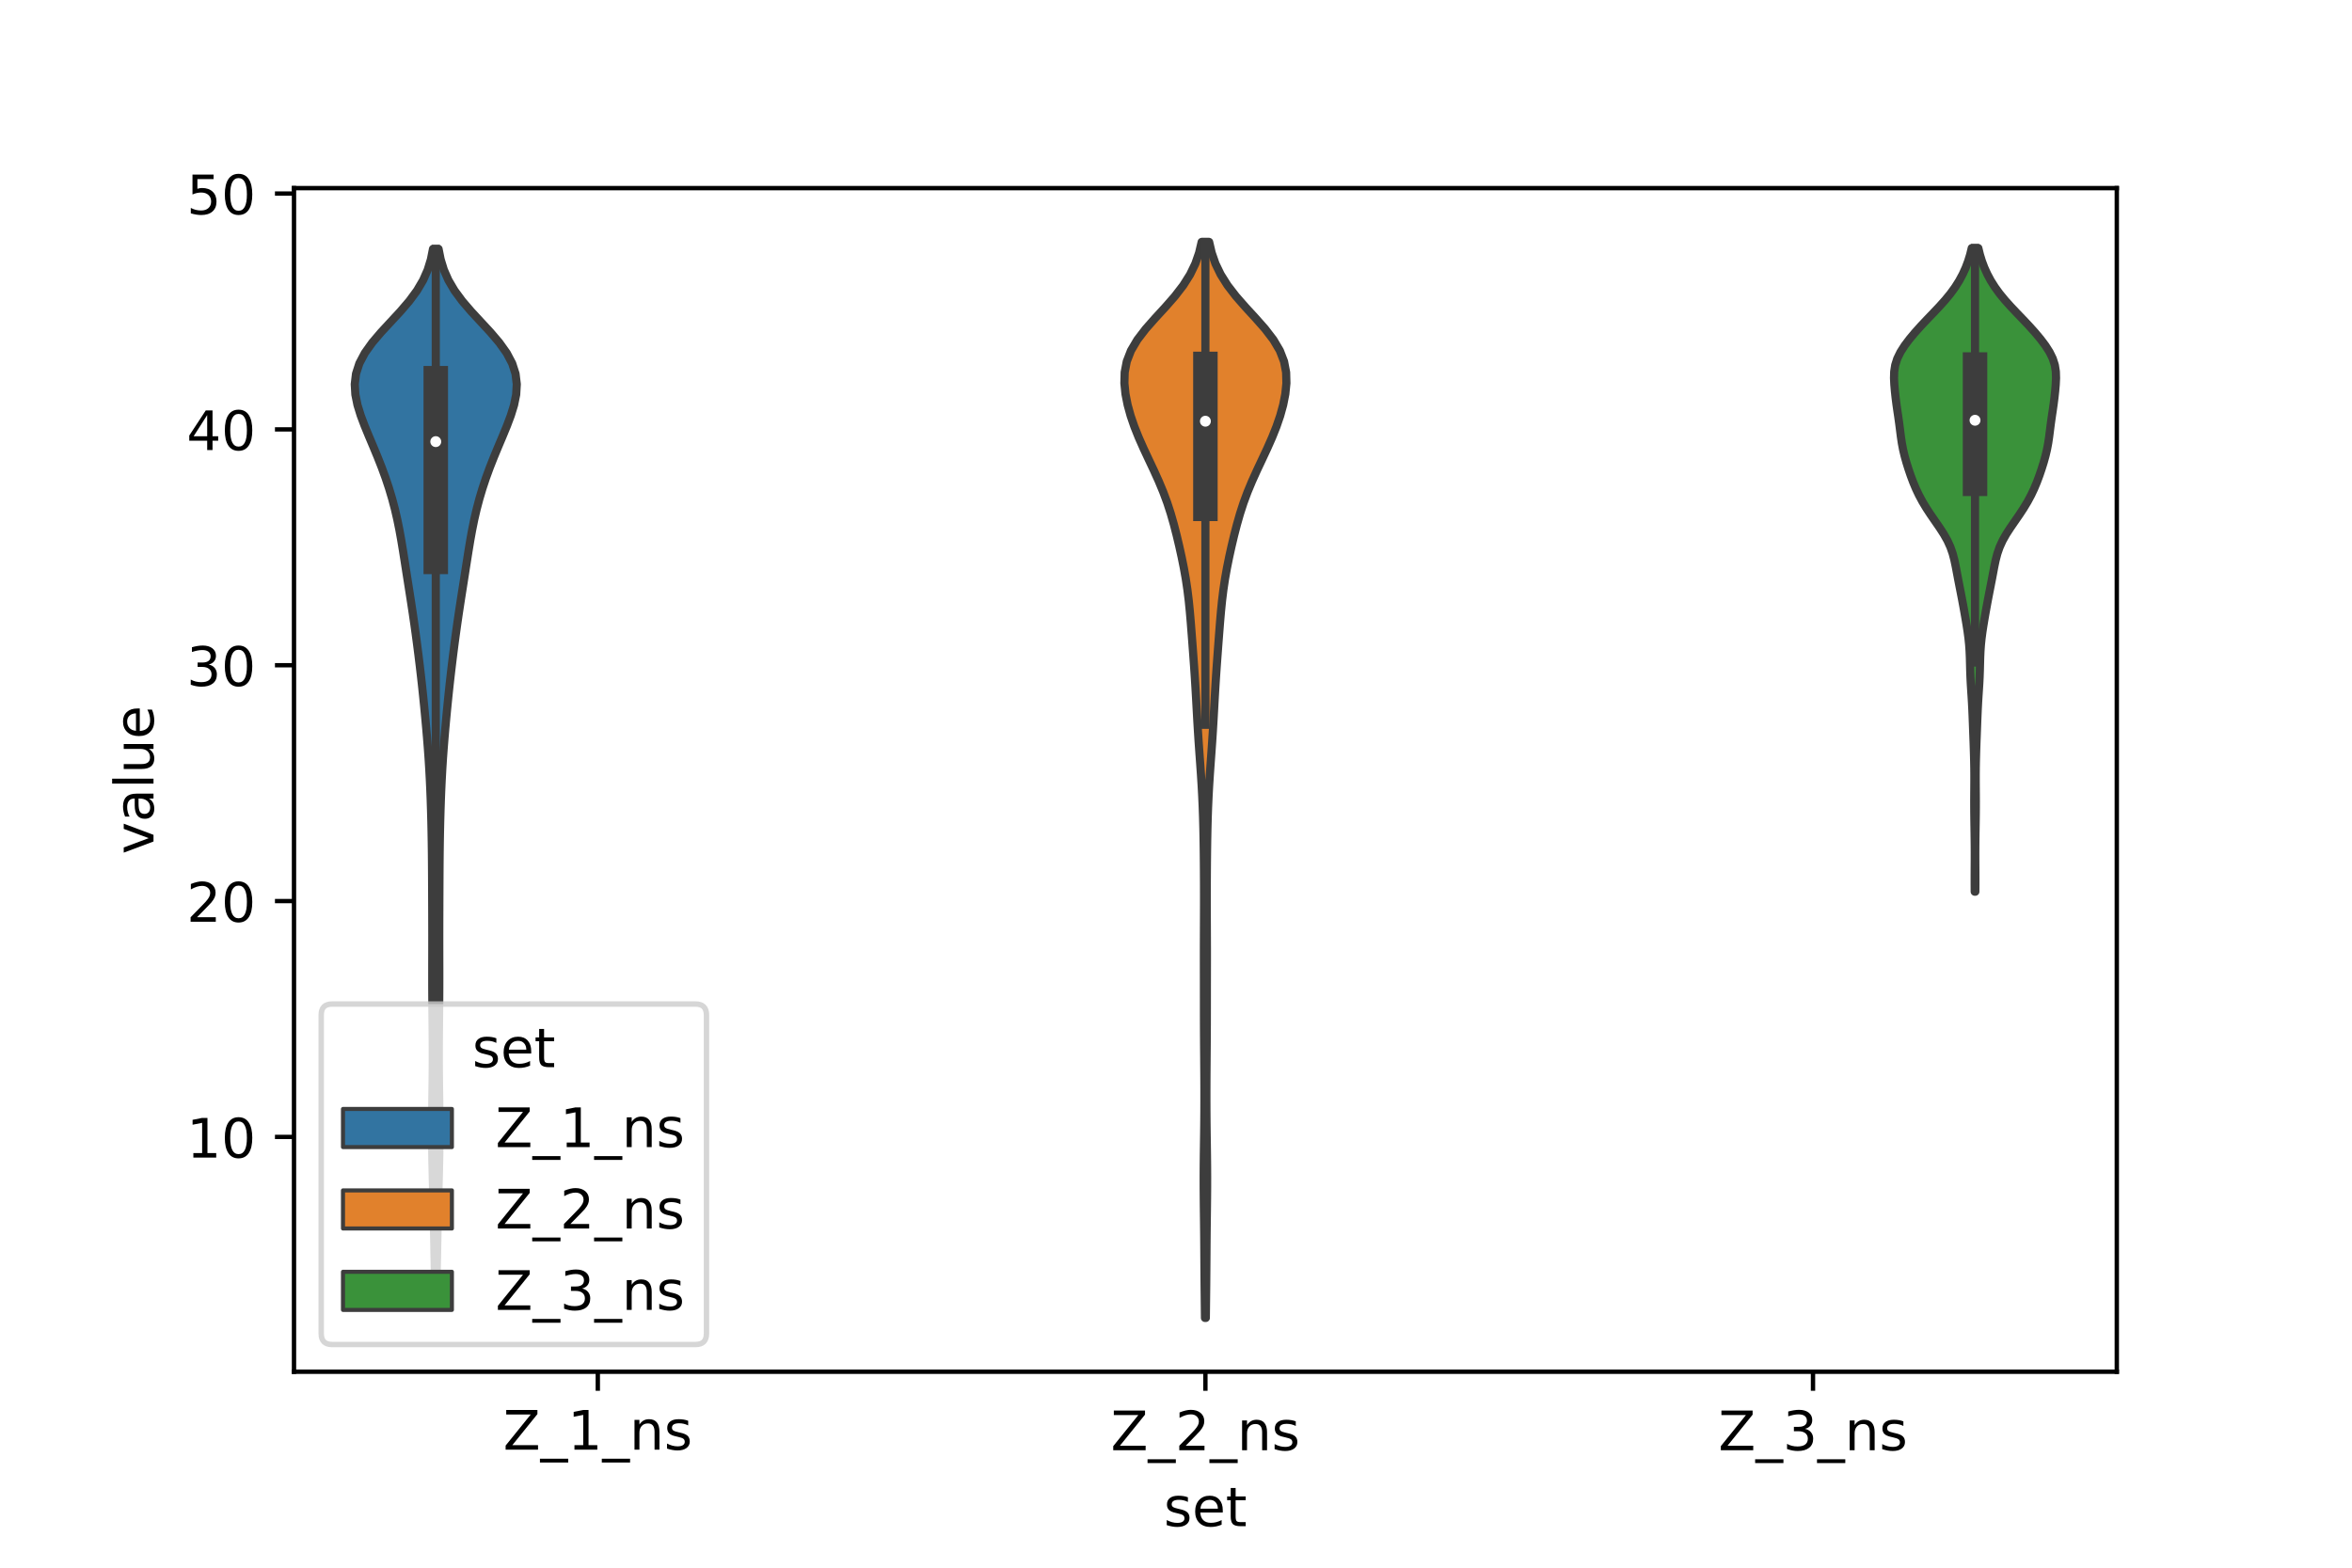 <?xml version="1.0" encoding="utf-8" standalone="no"?>
<!DOCTYPE svg PUBLIC "-//W3C//DTD SVG 1.1//EN"
  "http://www.w3.org/Graphics/SVG/1.1/DTD/svg11.dtd">
<!-- Created with matplotlib (https://matplotlib.org/) -->
<svg height="288pt" version="1.1" viewBox="0 0 432 288" width="432pt" xmlns="http://www.w3.org/2000/svg" xmlns:xlink="http://www.w3.org/1999/xlink">
 <defs>
  <style type="text/css">*{stroke-linecap:butt;stroke-linejoin:round;}</style>
 </defs>
 <g id="figure_1">
  <g id="patch_1">
   <path d="M 0 288 
L 432 288 
L 432 0 
L 0 0 
z
" style="fill:#ffffff;"/>
  </g>
  <g id="axes_1">
   <g id="patch_2">
    <path d="M 54 252 
L 388.8 252 
L 388.8 34.56 
L 54 34.56 
z
" style="fill:#ffffff;"/>
   </g>
   <g id="PolyCollection_1">
    <defs>
     <path d="M 80.184 -53.006 
L 79.896 -53.006 
L 79.857 -54.917 
L 79.818 -56.829 
L 79.78 -58.741 
L 79.743 -60.653 
L 79.706 -62.564 
L 79.667 -64.476 
L 79.623 -66.388 
L 79.576 -68.3 
L 79.525 -70.211 
L 79.475 -72.123 
L 79.43 -74.035 
L 79.394 -75.947 
L 79.369 -77.858 
L 79.358 -79.77 
L 79.361 -81.682 
L 79.376 -83.594 
L 79.4 -85.505 
L 79.427 -87.417 
L 79.452 -89.329 
L 79.472 -91.241 
L 79.482 -93.152 
L 79.482 -95.064 
L 79.473 -96.976 
L 79.457 -98.888 
L 79.438 -100.8 
L 79.419 -102.711 
L 79.404 -104.623 
L 79.394 -106.535 
L 79.391 -108.447 
L 79.392 -110.358 
L 79.396 -112.27 
L 79.399 -114.182 
L 79.4 -116.094 
L 79.397 -118.005 
L 79.392 -119.917 
L 79.385 -121.829 
L 79.377 -123.741 
L 79.369 -125.652 
L 79.359 -127.564 
L 79.346 -129.476 
L 79.328 -131.388 
L 79.302 -133.299 
L 79.268 -135.211 
L 79.226 -137.123 
L 79.174 -139.035 
L 79.112 -140.946 
L 79.038 -142.858 
L 78.95 -144.77 
L 78.847 -146.682 
L 78.727 -148.593 
L 78.59 -150.505 
L 78.439 -152.417 
L 78.275 -154.329 
L 78.101 -156.24 
L 77.918 -158.152 
L 77.726 -160.064 
L 77.524 -161.976 
L 77.311 -163.887 
L 77.087 -165.799 
L 76.853 -167.711 
L 76.608 -169.623 
L 76.353 -171.534 
L 76.087 -173.446 
L 75.809 -175.358 
L 75.519 -177.27 
L 75.221 -179.182 
L 74.92 -181.093 
L 74.62 -183.005 
L 74.322 -184.917 
L 74.02 -186.829 
L 73.704 -188.74 
L 73.359 -190.652 
L 72.971 -192.564 
L 72.528 -194.476 
L 72.023 -196.387 
L 71.452 -198.299 
L 70.815 -200.211 
L 70.115 -202.123 
L 69.361 -204.034 
L 68.568 -205.946 
L 67.759 -207.858 
L 66.971 -209.77 
L 66.252 -211.681 
L 65.662 -213.593 
L 65.273 -215.505 
L 65.16 -217.417 
L 65.389 -219.328 
L 66.005 -221.24 
L 67.015 -223.152 
L 68.379 -225.064 
L 70.009 -226.975 
L 71.78 -228.887 
L 73.55 -230.799 
L 75.188 -232.711 
L 76.596 -234.622 
L 77.722 -236.534 
L 78.563 -238.446 
L 79.149 -240.358 
L 79.53 -242.269 
L 80.55 -242.269 
L 80.55 -242.269 
L 80.931 -240.358 
L 81.517 -238.446 
L 82.358 -236.534 
L 83.484 -234.622 
L 84.892 -232.711 
L 86.53 -230.799 
L 88.3 -228.887 
L 90.071 -226.975 
L 91.701 -225.064 
L 93.065 -223.152 
L 94.075 -221.24 
L 94.691 -219.328 
L 94.92 -217.417 
L 94.807 -215.505 
L 94.418 -213.593 
L 93.828 -211.681 
L 93.109 -209.77 
L 92.321 -207.858 
L 91.512 -205.946 
L 90.719 -204.034 
L 89.965 -202.123 
L 89.265 -200.211 
L 88.628 -198.299 
L 88.057 -196.387 
L 87.552 -194.476 
L 87.109 -192.564 
L 86.721 -190.652 
L 86.376 -188.74 
L 86.06 -186.829 
L 85.758 -184.917 
L 85.46 -183.005 
L 85.16 -181.093 
L 84.859 -179.182 
L 84.561 -177.27 
L 84.271 -175.358 
L 83.993 -173.446 
L 83.727 -171.534 
L 83.472 -169.623 
L 83.227 -167.711 
L 82.993 -165.799 
L 82.769 -163.887 
L 82.556 -161.976 
L 82.354 -160.064 
L 82.162 -158.152 
L 81.979 -156.24 
L 81.805 -154.329 
L 81.641 -152.417 
L 81.49 -150.505 
L 81.353 -148.593 
L 81.233 -146.682 
L 81.13 -144.77 
L 81.042 -142.858 
L 80.968 -140.946 
L 80.906 -139.035 
L 80.854 -137.123 
L 80.812 -135.211 
L 80.778 -133.299 
L 80.752 -131.388 
L 80.734 -129.476 
L 80.721 -127.564 
L 80.711 -125.652 
L 80.703 -123.741 
L 80.695 -121.829 
L 80.688 -119.917 
L 80.683 -118.005 
L 80.68 -116.094 
L 80.681 -114.182 
L 80.684 -112.27 
L 80.688 -110.358 
L 80.689 -108.447 
L 80.686 -106.535 
L 80.676 -104.623 
L 80.661 -102.711 
L 80.642 -100.8 
L 80.623 -98.888 
L 80.607 -96.976 
L 80.598 -95.064 
L 80.598 -93.152 
L 80.608 -91.241 
L 80.628 -89.329 
L 80.653 -87.417 
L 80.68 -85.505 
L 80.704 -83.594 
L 80.719 -81.682 
L 80.722 -79.77 
L 80.711 -77.858 
L 80.686 -75.947 
L 80.65 -74.035 
L 80.605 -72.123 
L 80.555 -70.211 
L 80.504 -68.3 
L 80.457 -66.388 
L 80.413 -64.476 
L 80.374 -62.564 
L 80.337 -60.653 
L 80.3 -58.741 
L 80.262 -56.829 
L 80.223 -54.917 
L 80.184 -53.006 
z
" id="mf566548e47" style="stroke:#3d3d3d;stroke-width:1.5;"/>
    </defs>
    <g clip-path="url(#p37697f53d1)">
     <use style="fill:#3274a1;stroke:#3d3d3d;stroke-width:1.5;" x="0" xlink:href="#mf566548e47" y="288"/>
    </g>
   </g>
   <g id="PolyCollection_2">
    <defs>
     <path d="M 221.478 -45.884 
L 221.322 -45.884 
L 221.298 -47.88 
L 221.275 -49.877 
L 221.253 -51.874 
L 221.235 -53.87 
L 221.219 -55.867 
L 221.205 -57.864 
L 221.19 -59.86 
L 221.171 -61.857 
L 221.148 -63.854 
L 221.122 -65.851 
L 221.1 -67.847 
L 221.085 -69.844 
L 221.082 -71.841 
L 221.092 -73.837 
L 221.114 -75.834 
L 221.142 -77.831 
L 221.171 -79.827 
L 221.194 -81.824 
L 221.21 -83.821 
L 221.217 -85.818 
L 221.216 -87.814 
L 221.208 -89.811 
L 221.195 -91.808 
L 221.18 -93.804 
L 221.163 -95.801 
L 221.15 -97.798 
L 221.141 -99.794 
L 221.136 -101.791 
L 221.134 -103.788 
L 221.133 -105.784 
L 221.13 -107.781 
L 221.126 -109.778 
L 221.123 -111.775 
L 221.124 -113.771 
L 221.13 -115.768 
L 221.138 -117.765 
L 221.146 -119.761 
L 221.151 -121.758 
L 221.151 -123.755 
L 221.146 -125.751 
L 221.135 -127.748 
L 221.119 -129.745 
L 221.097 -131.741 
L 221.068 -133.738 
L 221.029 -135.735 
L 220.977 -137.732 
L 220.908 -139.728 
L 220.819 -141.725 
L 220.71 -143.722 
L 220.583 -145.718 
L 220.443 -147.715 
L 220.298 -149.712 
L 220.158 -151.708 
L 220.029 -153.705 
L 219.91 -155.702 
L 219.799 -157.699 
L 219.69 -159.695 
L 219.575 -161.692 
L 219.45 -163.689 
L 219.315 -165.685 
L 219.17 -167.682 
L 219.021 -169.679 
L 218.869 -171.675 
L 218.712 -173.672 
L 218.541 -175.669 
L 218.341 -177.665 
L 218.096 -179.662 
L 217.796 -181.659 
L 217.441 -183.656 
L 217.039 -185.652 
L 216.598 -187.649 
L 216.124 -189.646 
L 215.61 -191.642 
L 215.04 -193.639 
L 214.392 -195.636 
L 213.651 -197.632 
L 212.818 -199.629 
L 211.914 -201.626 
L 210.973 -203.622 
L 210.039 -205.619 
L 209.154 -207.616 
L 208.355 -209.613 
L 207.669 -211.609 
L 207.118 -213.606 
L 206.722 -215.603 
L 206.52 -217.599 
L 206.573 -219.596 
L 206.954 -221.593 
L 207.728 -223.589 
L 208.908 -225.586 
L 210.44 -227.583 
L 212.203 -229.58 
L 214.039 -231.576 
L 215.788 -233.573 
L 217.328 -235.57 
L 218.588 -237.566 
L 219.553 -239.563 
L 220.246 -241.56 
L 220.714 -243.556 
L 222.086 -243.556 
L 222.086 -243.556 
L 222.554 -241.56 
L 223.247 -239.563 
L 224.212 -237.566 
L 225.472 -235.57 
L 227.012 -233.573 
L 228.761 -231.576 
L 230.597 -229.58 
L 232.36 -227.583 
L 233.892 -225.586 
L 235.072 -223.589 
L 235.846 -221.593 
L 236.227 -219.596 
L 236.28 -217.599 
L 236.078 -215.603 
L 235.682 -213.606 
L 235.131 -211.609 
L 234.445 -209.613 
L 233.646 -207.616 
L 232.761 -205.619 
L 231.827 -203.622 
L 230.886 -201.626 
L 229.982 -199.629 
L 229.149 -197.632 
L 228.408 -195.636 
L 227.76 -193.639 
L 227.19 -191.642 
L 226.676 -189.646 
L 226.202 -187.649 
L 225.761 -185.652 
L 225.359 -183.656 
L 225.004 -181.659 
L 224.704 -179.662 
L 224.459 -177.665 
L 224.259 -175.669 
L 224.088 -173.672 
L 223.931 -171.675 
L 223.779 -169.679 
L 223.63 -167.682 
L 223.485 -165.685 
L 223.35 -163.689 
L 223.225 -161.692 
L 223.11 -159.695 
L 223.001 -157.699 
L 222.89 -155.702 
L 222.771 -153.705 
L 222.642 -151.708 
L 222.502 -149.712 
L 222.357 -147.715 
L 222.217 -145.718 
L 222.09 -143.722 
L 221.981 -141.725 
L 221.892 -139.728 
L 221.823 -137.732 
L 221.771 -135.735 
L 221.732 -133.738 
L 221.703 -131.741 
L 221.681 -129.745 
L 221.665 -127.748 
L 221.654 -125.751 
L 221.649 -123.755 
L 221.649 -121.758 
L 221.654 -119.761 
L 221.662 -117.765 
L 221.67 -115.768 
L 221.676 -113.771 
L 221.677 -111.775 
L 221.674 -109.778 
L 221.67 -107.781 
L 221.667 -105.784 
L 221.666 -103.788 
L 221.664 -101.791 
L 221.659 -99.794 
L 221.65 -97.798 
L 221.637 -95.801 
L 221.62 -93.804 
L 221.605 -91.808 
L 221.592 -89.811 
L 221.584 -87.814 
L 221.583 -85.818 
L 221.59 -83.821 
L 221.606 -81.824 
L 221.629 -79.827 
L 221.658 -77.831 
L 221.686 -75.834 
L 221.708 -73.837 
L 221.718 -71.841 
L 221.715 -69.844 
L 221.7 -67.847 
L 221.678 -65.851 
L 221.652 -63.854 
L 221.629 -61.857 
L 221.61 -59.86 
L 221.595 -57.864 
L 221.581 -55.867 
L 221.565 -53.87 
L 221.547 -51.874 
L 221.525 -49.877 
L 221.502 -47.88 
L 221.478 -45.884 
z
" id="me1f7bffe23" style="stroke:#3d3d3d;stroke-width:1.5;"/>
    </defs>
    <g clip-path="url(#p37697f53d1)">
     <use style="fill:#e1812c;stroke:#3d3d3d;stroke-width:1.5;" x="0" xlink:href="#me1f7bffe23" y="288"/>
    </g>
   </g>
   <g id="PolyCollection_3">
    <defs>
     <path d="M 362.817 -124.188 
L 362.703 -124.188 
L 362.695 -125.382 
L 362.693 -126.576 
L 362.696 -127.771 
L 362.703 -128.965 
L 362.709 -130.159 
L 362.71 -131.353 
L 362.705 -132.548 
L 362.693 -133.742 
L 362.677 -134.936 
L 362.658 -136.131 
L 362.64 -137.325 
L 362.624 -138.519 
L 362.615 -139.713 
L 362.613 -140.908 
L 362.619 -142.102 
L 362.629 -143.296 
L 362.636 -144.49 
L 362.636 -145.685 
L 362.626 -146.879 
L 362.604 -148.073 
L 362.573 -149.268 
L 362.536 -150.462 
L 362.495 -151.656 
L 362.451 -152.85 
L 362.406 -154.045 
L 362.362 -155.239 
L 362.316 -156.433 
L 362.265 -157.628 
L 362.204 -158.822 
L 362.133 -160.016 
L 362.054 -161.21 
L 361.979 -162.405 
L 361.919 -163.599 
L 361.876 -164.793 
L 361.846 -165.987 
L 361.814 -167.182 
L 361.763 -168.376 
L 361.679 -169.57 
L 361.556 -170.765 
L 361.398 -171.959 
L 361.214 -173.153 
L 361.015 -174.347 
L 360.807 -175.542 
L 360.593 -176.736 
L 360.37 -177.93 
L 360.139 -179.125 
L 359.904 -180.319 
L 359.672 -181.513 
L 359.446 -182.707 
L 359.221 -183.902 
L 358.971 -185.096 
L 358.66 -186.29 
L 358.245 -187.484 
L 357.702 -188.679 
L 357.028 -189.873 
L 356.255 -191.067 
L 355.43 -192.262 
L 354.606 -193.456 
L 353.822 -194.65 
L 353.103 -195.844 
L 352.462 -197.039 
L 351.896 -198.233 
L 351.396 -199.427 
L 350.949 -200.622 
L 350.541 -201.816 
L 350.166 -203.01 
L 349.831 -204.204 
L 349.547 -205.399 
L 349.32 -206.593 
L 349.142 -207.787 
L 348.99 -208.981 
L 348.838 -210.176 
L 348.67 -211.37 
L 348.493 -212.564 
L 348.322 -213.759 
L 348.171 -214.953 
L 348.042 -216.147 
L 347.938 -217.341 
L 347.88 -218.536 
L 347.915 -219.73 
L 348.101 -220.924 
L 348.481 -222.119 
L 349.064 -223.313 
L 349.825 -224.507 
L 350.723 -225.701 
L 351.721 -226.896 
L 352.792 -228.09 
L 353.916 -229.284 
L 355.063 -230.478 
L 356.194 -231.673 
L 357.267 -232.867 
L 358.247 -234.061 
L 359.116 -235.256 
L 359.868 -236.45 
L 360.509 -237.644 
L 361.05 -238.838 
L 361.499 -240.033 
L 361.865 -241.227 
L 362.155 -242.421 
L 363.365 -242.421 
L 363.365 -242.421 
L 363.655 -241.227 
L 364.021 -240.033 
L 364.47 -238.838 
L 365.011 -237.644 
L 365.652 -236.45 
L 366.404 -235.256 
L 367.273 -234.061 
L 368.253 -232.867 
L 369.326 -231.673 
L 370.457 -230.478 
L 371.604 -229.284 
L 372.728 -228.09 
L 373.799 -226.896 
L 374.797 -225.701 
L 375.695 -224.507 
L 376.456 -223.313 
L 377.039 -222.119 
L 377.419 -220.924 
L 377.605 -219.73 
L 377.64 -218.536 
L 377.582 -217.341 
L 377.478 -216.147 
L 377.349 -214.953 
L 377.198 -213.759 
L 377.027 -212.564 
L 376.85 -211.37 
L 376.682 -210.176 
L 376.53 -208.981 
L 376.378 -207.787 
L 376.2 -206.593 
L 375.973 -205.399 
L 375.689 -204.204 
L 375.354 -203.01 
L 374.979 -201.816 
L 374.571 -200.622 
L 374.124 -199.427 
L 373.624 -198.233 
L 373.058 -197.039 
L 372.417 -195.844 
L 371.698 -194.65 
L 370.914 -193.456 
L 370.09 -192.262 
L 369.265 -191.067 
L 368.492 -189.873 
L 367.818 -188.679 
L 367.275 -187.484 
L 366.86 -186.29 
L 366.549 -185.096 
L 366.299 -183.902 
L 366.074 -182.707 
L 365.848 -181.513 
L 365.616 -180.319 
L 365.381 -179.125 
L 365.15 -177.93 
L 364.927 -176.736 
L 364.713 -175.542 
L 364.505 -174.347 
L 364.306 -173.153 
L 364.122 -171.959 
L 363.964 -170.765 
L 363.841 -169.57 
L 363.757 -168.376 
L 363.706 -167.182 
L 363.674 -165.987 
L 363.644 -164.793 
L 363.601 -163.599 
L 363.541 -162.405 
L 363.466 -161.21 
L 363.387 -160.016 
L 363.316 -158.822 
L 363.255 -157.628 
L 363.204 -156.433 
L 363.158 -155.239 
L 363.114 -154.045 
L 363.069 -152.85 
L 363.025 -151.656 
L 362.984 -150.462 
L 362.947 -149.268 
L 362.916 -148.073 
L 362.894 -146.879 
L 362.884 -145.685 
L 362.884 -144.49 
L 362.891 -143.296 
L 362.901 -142.102 
L 362.907 -140.908 
L 362.905 -139.713 
L 362.896 -138.519 
L 362.88 -137.325 
L 362.862 -136.131 
L 362.843 -134.936 
L 362.827 -133.742 
L 362.815 -132.548 
L 362.81 -131.353 
L 362.811 -130.159 
L 362.817 -128.965 
L 362.824 -127.771 
L 362.827 -126.576 
L 362.825 -125.382 
L 362.817 -124.188 
z
" id="mefbadcece2" style="stroke:#3d3d3d;stroke-width:1.5;"/>
    </defs>
    <g clip-path="url(#p37697f53d1)">
     <use style="fill:#3a923a;stroke:#3d3d3d;stroke-width:1.5;" x="0" xlink:href="#mefbadcece2" y="288"/>
    </g>
   </g>
   <g id="patch_3">
    <path clip-path="url(#p37697f53d1)" d="M 109.8 252.191 
L 109.8 252.191 
L 109.8 252.191 
L 109.8 252.191 
z
" style="fill:#3274a1;stroke:#3d3d3d;stroke-linejoin:miter;stroke-width:0.75;"/>
   </g>
   <g id="patch_4">
    <path clip-path="url(#p37697f53d1)" d="M 109.8 252.191 
L 109.8 252.191 
L 109.8 252.191 
L 109.8 252.191 
z
" style="fill:#e1812c;stroke:#3d3d3d;stroke-linejoin:miter;stroke-width:0.75;"/>
   </g>
   <g id="patch_5">
    <path clip-path="url(#p37697f53d1)" d="M 109.8 252.191 
L 109.8 252.191 
L 109.8 252.191 
L 109.8 252.191 
z
" style="fill:#3a923a;stroke:#3d3d3d;stroke-linejoin:miter;stroke-width:0.75;"/>
   </g>
   <g id="matplotlib.axis_1">
    <g id="xtick_1">
     <g id="line2d_1">
      <defs>
       <path d="M 0 0 
L 0 3.5 
" id="m4e6d5851a9" style="stroke:#000000;stroke-width:0.8;"/>
      </defs>
      <g>
       <use style="stroke:#000000;stroke-width:0.8;" x="109.8" xlink:href="#m4e6d5851a9" y="252"/>
      </g>
     </g>
     <g id="text_1">
      <!-- Z_1_ns -->
      <g transform="translate(92.42 266.32)scale(0.1 -0.1)">
       <defs>
        <path d="M 5.609 72.906 
L 62.891 72.906 
L 62.891 65.375 
L 16.797 8.297 
L 64.016 8.297 
L 64.016 0 
L 4.5 0 
L 4.5 7.516 
L 50.594 64.594 
L 5.609 64.594 
z
" id="DejaVuSans-90"/>
        <path d="M 50.984 -16.609 
L 50.984 -23.578 
L -0.984 -23.578 
L -0.984 -16.609 
z
" id="DejaVuSans-95"/>
        <path d="M 12.406 8.297 
L 28.516 8.297 
L 28.516 63.922 
L 10.984 60.406 
L 10.984 69.391 
L 28.422 72.906 
L 38.281 72.906 
L 38.281 8.297 
L 54.391 8.297 
L 54.391 0 
L 12.406 0 
z
" id="DejaVuSans-49"/>
        <path d="M 54.891 33.016 
L 54.891 0 
L 45.906 0 
L 45.906 32.719 
Q 45.906 40.484 42.875 44.328 
Q 39.844 48.188 33.797 48.188 
Q 26.516 48.188 22.312 43.547 
Q 18.109 38.922 18.109 30.906 
L 18.109 0 
L 9.078 0 
L 9.078 54.688 
L 18.109 54.688 
L 18.109 46.188 
Q 21.344 51.125 25.703 53.562 
Q 30.078 56 35.797 56 
Q 45.219 56 50.047 50.172 
Q 54.891 44.344 54.891 33.016 
z
" id="DejaVuSans-110"/>
        <path d="M 44.281 53.078 
L 44.281 44.578 
Q 40.484 46.531 36.375 47.5 
Q 32.281 48.484 27.875 48.484 
Q 21.188 48.484 17.844 46.438 
Q 14.5 44.391 14.5 40.281 
Q 14.5 37.156 16.891 35.375 
Q 19.281 33.594 26.516 31.984 
L 29.594 31.297 
Q 39.156 29.25 43.188 25.516 
Q 47.219 21.781 47.219 15.094 
Q 47.219 7.469 41.188 3.016 
Q 35.156 -1.422 24.609 -1.422 
Q 20.219 -1.422 15.453 -0.562 
Q 10.688 0.297 5.422 2 
L 5.422 11.281 
Q 10.406 8.688 15.234 7.391 
Q 20.062 6.109 24.812 6.109 
Q 31.156 6.109 34.562 8.281 
Q 37.984 10.453 37.984 14.406 
Q 37.984 18.062 35.516 20.016 
Q 33.062 21.969 24.703 23.781 
L 21.578 24.516 
Q 13.234 26.266 9.516 29.906 
Q 5.812 33.547 5.812 39.891 
Q 5.812 47.609 11.281 51.797 
Q 16.75 56 26.812 56 
Q 31.781 56 36.172 55.266 
Q 40.578 54.547 44.281 53.078 
z
" id="DejaVuSans-115"/>
       </defs>
       <use xlink:href="#DejaVuSans-90"/>
       <use x="68.506" xlink:href="#DejaVuSans-95"/>
       <use x="118.506" xlink:href="#DejaVuSans-49"/>
       <use x="182.129" xlink:href="#DejaVuSans-95"/>
       <use x="232.129" xlink:href="#DejaVuSans-110"/>
       <use x="295.508" xlink:href="#DejaVuSans-115"/>
      </g>
     </g>
    </g>
    <g id="xtick_2">
     <g id="line2d_2">
      <g>
       <use style="stroke:#000000;stroke-width:0.8;" x="221.4" xlink:href="#m4e6d5851a9" y="252"/>
      </g>
     </g>
     <g id="text_2">
      <!-- Z_2_ns -->
      <g transform="translate(204.02 266.422)scale(0.1 -0.1)">
       <defs>
        <path d="M 19.188 8.297 
L 53.609 8.297 
L 53.609 0 
L 7.328 0 
L 7.328 8.297 
Q 12.938 14.109 22.625 23.891 
Q 32.328 33.688 34.812 36.531 
Q 39.547 41.844 41.422 45.531 
Q 43.312 49.219 43.312 52.781 
Q 43.312 58.594 39.234 62.25 
Q 35.156 65.922 28.609 65.922 
Q 23.969 65.922 18.812 64.312 
Q 13.672 62.703 7.812 59.422 
L 7.812 69.391 
Q 13.766 71.781 18.938 73 
Q 24.125 74.219 28.422 74.219 
Q 39.75 74.219 46.484 68.547 
Q 53.219 62.891 53.219 53.422 
Q 53.219 48.922 51.531 44.891 
Q 49.859 40.875 45.406 35.406 
Q 44.188 33.984 37.641 27.219 
Q 31.109 20.453 19.188 8.297 
z
" id="DejaVuSans-50"/>
       </defs>
       <use xlink:href="#DejaVuSans-90"/>
       <use x="68.506" xlink:href="#DejaVuSans-95"/>
       <use x="118.506" xlink:href="#DejaVuSans-50"/>
       <use x="182.129" xlink:href="#DejaVuSans-95"/>
       <use x="232.129" xlink:href="#DejaVuSans-110"/>
       <use x="295.508" xlink:href="#DejaVuSans-115"/>
      </g>
     </g>
    </g>
    <g id="xtick_3">
     <g id="line2d_3">
      <g>
       <use style="stroke:#000000;stroke-width:0.8;" x="333" xlink:href="#m4e6d5851a9" y="252"/>
      </g>
     </g>
     <g id="text_3">
      <!-- Z_3_ns -->
      <g transform="translate(315.62 266.422)scale(0.1 -0.1)">
       <defs>
        <path d="M 40.578 39.312 
Q 47.656 37.797 51.625 33 
Q 55.609 28.219 55.609 21.188 
Q 55.609 10.406 48.188 4.484 
Q 40.766 -1.422 27.094 -1.422 
Q 22.516 -1.422 17.656 -0.516 
Q 12.797 0.391 7.625 2.203 
L 7.625 11.719 
Q 11.719 9.328 16.594 8.109 
Q 21.484 6.891 26.812 6.891 
Q 36.078 6.891 40.938 10.547 
Q 45.797 14.203 45.797 21.188 
Q 45.797 27.641 41.281 31.266 
Q 36.766 34.906 28.719 34.906 
L 20.219 34.906 
L 20.219 43.016 
L 29.109 43.016 
Q 36.375 43.016 40.234 45.922 
Q 44.094 48.828 44.094 54.297 
Q 44.094 59.906 40.109 62.906 
Q 36.141 65.922 28.719 65.922 
Q 24.656 65.922 20.016 65.031 
Q 15.375 64.156 9.812 62.312 
L 9.812 71.094 
Q 15.438 72.656 20.344 73.438 
Q 25.25 74.219 29.594 74.219 
Q 40.828 74.219 47.359 69.109 
Q 53.906 64.016 53.906 55.328 
Q 53.906 49.266 50.438 45.094 
Q 46.969 40.922 40.578 39.312 
z
" id="DejaVuSans-51"/>
       </defs>
       <use xlink:href="#DejaVuSans-90"/>
       <use x="68.506" xlink:href="#DejaVuSans-95"/>
       <use x="118.506" xlink:href="#DejaVuSans-51"/>
       <use x="182.129" xlink:href="#DejaVuSans-95"/>
       <use x="232.129" xlink:href="#DejaVuSans-110"/>
       <use x="295.508" xlink:href="#DejaVuSans-115"/>
      </g>
     </g>
    </g>
    <g id="text_4">
     <!-- set -->
     <g transform="translate(213.759 280.378)scale(0.1 -0.1)">
      <defs>
       <path d="M 56.203 29.594 
L 56.203 25.203 
L 14.891 25.203 
Q 15.484 15.922 20.484 11.062 
Q 25.484 6.203 34.422 6.203 
Q 39.594 6.203 44.453 7.469 
Q 49.312 8.734 54.109 11.281 
L 54.109 2.781 
Q 49.266 0.734 44.188 -0.344 
Q 39.109 -1.422 33.891 -1.422 
Q 20.797 -1.422 13.156 6.188 
Q 5.516 13.812 5.516 26.812 
Q 5.516 40.234 12.766 48.109 
Q 20.016 56 32.328 56 
Q 43.359 56 49.781 48.891 
Q 56.203 41.797 56.203 29.594 
z
M 47.219 32.234 
Q 47.125 39.594 43.094 43.984 
Q 39.062 48.391 32.422 48.391 
Q 24.906 48.391 20.391 44.141 
Q 15.875 39.891 15.188 32.172 
z
" id="DejaVuSans-101"/>
       <path d="M 18.312 70.219 
L 18.312 54.688 
L 36.812 54.688 
L 36.812 47.703 
L 18.312 47.703 
L 18.312 18.016 
Q 18.312 11.328 20.141 9.422 
Q 21.969 7.516 27.594 7.516 
L 36.812 7.516 
L 36.812 0 
L 27.594 0 
Q 17.188 0 13.234 3.875 
Q 9.281 7.766 9.281 18.016 
L 9.281 47.703 
L 2.688 47.703 
L 2.688 54.688 
L 9.281 54.688 
L 9.281 70.219 
z
" id="DejaVuSans-116"/>
      </defs>
      <use xlink:href="#DejaVuSans-115"/>
      <use x="52.1" xlink:href="#DejaVuSans-101"/>
      <use x="113.623" xlink:href="#DejaVuSans-116"/>
     </g>
    </g>
   </g>
   <g id="matplotlib.axis_2">
    <g id="ytick_1">
     <g id="line2d_4">
      <defs>
       <path d="M 0 0 
L -3.5 0 
" id="m80f6722ee6" style="stroke:#000000;stroke-width:0.8;"/>
      </defs>
      <g>
       <use style="stroke:#000000;stroke-width:0.8;" x="54" xlink:href="#m80f6722ee6" y="208.865"/>
      </g>
     </g>
     <g id="text_5">
      <!-- 10 -->
      <g transform="translate(34.275 212.664)scale(0.1 -0.1)">
       <defs>
        <path d="M 31.781 66.406 
Q 24.172 66.406 20.328 58.906 
Q 16.5 51.422 16.5 36.375 
Q 16.5 21.391 20.328 13.891 
Q 24.172 6.391 31.781 6.391 
Q 39.453 6.391 43.281 13.891 
Q 47.125 21.391 47.125 36.375 
Q 47.125 51.422 43.281 58.906 
Q 39.453 66.406 31.781 66.406 
z
M 31.781 74.219 
Q 44.047 74.219 50.516 64.516 
Q 56.984 54.828 56.984 36.375 
Q 56.984 17.969 50.516 8.266 
Q 44.047 -1.422 31.781 -1.422 
Q 19.531 -1.422 13.062 8.266 
Q 6.594 17.969 6.594 36.375 
Q 6.594 54.828 13.062 64.516 
Q 19.531 74.219 31.781 74.219 
z
" id="DejaVuSans-48"/>
       </defs>
       <use xlink:href="#DejaVuSans-49"/>
       <use x="63.623" xlink:href="#DejaVuSans-48"/>
      </g>
     </g>
    </g>
    <g id="ytick_2">
     <g id="line2d_5">
      <g>
       <use style="stroke:#000000;stroke-width:0.8;" x="54" xlink:href="#m80f6722ee6" y="165.538"/>
      </g>
     </g>
     <g id="text_6">
      <!-- 20 -->
      <g transform="translate(34.275 169.337)scale(0.1 -0.1)">
       <use xlink:href="#DejaVuSans-50"/>
       <use x="63.623" xlink:href="#DejaVuSans-48"/>
      </g>
     </g>
    </g>
    <g id="ytick_3">
     <g id="line2d_6">
      <g>
       <use style="stroke:#000000;stroke-width:0.8;" x="54" xlink:href="#m80f6722ee6" y="122.212"/>
      </g>
     </g>
     <g id="text_7">
      <!-- 30 -->
      <g transform="translate(34.275 126.011)scale(0.1 -0.1)">
       <use xlink:href="#DejaVuSans-51"/>
       <use x="63.623" xlink:href="#DejaVuSans-48"/>
      </g>
     </g>
    </g>
    <g id="ytick_4">
     <g id="line2d_7">
      <g>
       <use style="stroke:#000000;stroke-width:0.8;" x="54" xlink:href="#m80f6722ee6" y="78.885"/>
      </g>
     </g>
     <g id="text_8">
      <!-- 40 -->
      <g transform="translate(34.275 82.684)scale(0.1 -0.1)">
       <defs>
        <path d="M 37.797 64.312 
L 12.891 25.391 
L 37.797 25.391 
z
M 35.203 72.906 
L 47.609 72.906 
L 47.609 25.391 
L 58.016 25.391 
L 58.016 17.188 
L 47.609 17.188 
L 47.609 0 
L 37.797 0 
L 37.797 17.188 
L 4.891 17.188 
L 4.891 26.703 
z
" id="DejaVuSans-52"/>
       </defs>
       <use xlink:href="#DejaVuSans-52"/>
       <use x="63.623" xlink:href="#DejaVuSans-48"/>
      </g>
     </g>
    </g>
    <g id="ytick_5">
     <g id="line2d_8">
      <g>
       <use style="stroke:#000000;stroke-width:0.8;" x="54" xlink:href="#m80f6722ee6" y="35.559"/>
      </g>
     </g>
     <g id="text_9">
      <!-- 50 -->
      <g transform="translate(34.275 39.358)scale(0.1 -0.1)">
       <defs>
        <path d="M 10.797 72.906 
L 49.516 72.906 
L 49.516 64.594 
L 19.828 64.594 
L 19.828 46.734 
Q 21.969 47.469 24.109 47.828 
Q 26.266 48.188 28.422 48.188 
Q 40.625 48.188 47.75 41.5 
Q 54.891 34.812 54.891 23.391 
Q 54.891 11.625 47.562 5.094 
Q 40.234 -1.422 26.906 -1.422 
Q 22.312 -1.422 17.547 -0.641 
Q 12.797 0.141 7.719 1.703 
L 7.719 11.625 
Q 12.109 9.234 16.797 8.062 
Q 21.484 6.891 26.703 6.891 
Q 35.156 6.891 40.078 11.328 
Q 45.016 15.766 45.016 23.391 
Q 45.016 31 40.078 35.438 
Q 35.156 39.891 26.703 39.891 
Q 22.75 39.891 18.812 39.016 
Q 14.891 38.141 10.797 36.281 
z
" id="DejaVuSans-53"/>
       </defs>
       <use xlink:href="#DejaVuSans-53"/>
       <use x="63.623" xlink:href="#DejaVuSans-48"/>
      </g>
     </g>
    </g>
    <g id="text_10">
     <!-- value -->
     <g transform="translate(28.195 156.938)rotate(-90)scale(0.1 -0.1)">
      <defs>
       <path d="M 2.984 54.688 
L 12.5 54.688 
L 29.594 8.797 
L 46.688 54.688 
L 56.203 54.688 
L 35.688 0 
L 23.484 0 
z
" id="DejaVuSans-118"/>
       <path d="M 34.281 27.484 
Q 23.391 27.484 19.188 25 
Q 14.984 22.516 14.984 16.5 
Q 14.984 11.719 18.141 8.906 
Q 21.297 6.109 26.703 6.109 
Q 34.188 6.109 38.703 11.406 
Q 43.219 16.703 43.219 25.484 
L 43.219 27.484 
z
M 52.203 31.203 
L 52.203 0 
L 43.219 0 
L 43.219 8.297 
Q 40.141 3.328 35.547 0.953 
Q 30.953 -1.422 24.312 -1.422 
Q 15.922 -1.422 10.953 3.297 
Q 6 8.016 6 15.922 
Q 6 25.141 12.172 29.828 
Q 18.359 34.516 30.609 34.516 
L 43.219 34.516 
L 43.219 35.406 
Q 43.219 41.609 39.141 45 
Q 35.062 48.391 27.688 48.391 
Q 23 48.391 18.547 47.266 
Q 14.109 46.141 10.016 43.891 
L 10.016 52.203 
Q 14.938 54.109 19.578 55.047 
Q 24.219 56 28.609 56 
Q 40.484 56 46.344 49.844 
Q 52.203 43.703 52.203 31.203 
z
" id="DejaVuSans-97"/>
       <path d="M 9.422 75.984 
L 18.406 75.984 
L 18.406 0 
L 9.422 0 
z
" id="DejaVuSans-108"/>
       <path d="M 8.5 21.578 
L 8.5 54.688 
L 17.484 54.688 
L 17.484 21.922 
Q 17.484 14.156 20.5 10.266 
Q 23.531 6.391 29.594 6.391 
Q 36.859 6.391 41.078 11.031 
Q 45.312 15.672 45.312 23.688 
L 45.312 54.688 
L 54.297 54.688 
L 54.297 0 
L 45.312 0 
L 45.312 8.406 
Q 42.047 3.422 37.719 1 
Q 33.406 -1.422 27.688 -1.422 
Q 18.266 -1.422 13.375 4.438 
Q 8.5 10.297 8.5 21.578 
z
M 31.109 56 
z
" id="DejaVuSans-117"/>
      </defs>
      <use xlink:href="#DejaVuSans-118"/>
      <use x="59.18" xlink:href="#DejaVuSans-97"/>
      <use x="120.459" xlink:href="#DejaVuSans-108"/>
      <use x="148.242" xlink:href="#DejaVuSans-117"/>
      <use x="211.621" xlink:href="#DejaVuSans-101"/>
     </g>
    </g>
   </g>
   <g id="line2d_9">
    <path clip-path="url(#p37697f53d1)" d="M 80.04 153.742 
L 80.04 45.731 
" style="fill:none;stroke:#3d3d3d;stroke-linecap:square;stroke-width:1.5;"/>
   </g>
   <g id="line2d_10">
    <path clip-path="url(#p37697f53d1)" d="M 80.04 103.222 
L 80.04 69.48 
" style="fill:none;stroke:#3d3d3d;stroke-linecap:square;stroke-width:4.5;"/>
   </g>
   <g id="line2d_11">
    <path clip-path="url(#p37697f53d1)" d="M 221.4 133.152 
L 221.4 44.444 
" style="fill:none;stroke:#3d3d3d;stroke-linecap:square;stroke-width:1.5;"/>
   </g>
   <g id="line2d_12">
    <path clip-path="url(#p37697f53d1)" d="M 221.4 93.479 
L 221.4 66.855 
" style="fill:none;stroke:#3d3d3d;stroke-linecap:square;stroke-width:4.5;"/>
   </g>
   <g id="line2d_13">
    <path clip-path="url(#p37697f53d1)" d="M 362.76 121.721 
L 362.76 45.579 
" style="fill:none;stroke:#3d3d3d;stroke-linecap:square;stroke-width:1.5;"/>
   </g>
   <g id="line2d_14">
    <path clip-path="url(#p37697f53d1)" d="M 362.76 88.883 
L 362.76 66.974 
" style="fill:none;stroke:#3d3d3d;stroke-linecap:square;stroke-width:4.5;"/>
   </g>
   <g id="patch_6">
    <path d="M 54 252 
L 54 34.56 
" style="fill:none;stroke:#000000;stroke-linecap:square;stroke-linejoin:miter;stroke-width:0.8;"/>
   </g>
   <g id="patch_7">
    <path d="M 388.8 252 
L 388.8 34.56 
" style="fill:none;stroke:#000000;stroke-linecap:square;stroke-linejoin:miter;stroke-width:0.8;"/>
   </g>
   <g id="patch_8">
    <path d="M 54 252 
L 388.8 252 
" style="fill:none;stroke:#000000;stroke-linecap:square;stroke-linejoin:miter;stroke-width:0.8;"/>
   </g>
   <g id="patch_9">
    <path d="M 54 34.56 
L 388.8 34.56 
" style="fill:none;stroke:#000000;stroke-linecap:square;stroke-linejoin:miter;stroke-width:0.8;"/>
   </g>
   <g id="PathCollection_1">
    <defs>
     <path d="M 0 1.5 
C 0.398 1.5 0.779 1.342 1.061 1.061 
C 1.342 0.779 1.5 0.398 1.5 0 
C 1.5 -0.398 1.342 -0.779 1.061 -1.061 
C 0.779 -1.342 0.398 -1.5 0 -1.5 
C -0.398 -1.5 -0.779 -1.342 -1.061 -1.061 
C -1.342 -0.779 -1.5 -0.398 -1.5 0 
C -1.5 0.398 -1.342 0.779 -1.061 1.061 
C -0.779 1.342 -0.398 1.5 0 1.5 
z
" id="m90edea2304" style="stroke:#3d3d3d;"/>
    </defs>
    <g clip-path="url(#p37697f53d1)">
     <use style="fill:#ffffff;stroke:#3d3d3d;" x="80.04" xlink:href="#m90edea2304" y="81.131"/>
    </g>
   </g>
   <g id="PathCollection_2">
    <g clip-path="url(#p37697f53d1)">
     <use style="fill:#ffffff;stroke:#3d3d3d;" x="221.4" xlink:href="#m90edea2304" y="77.381"/>
    </g>
   </g>
   <g id="PathCollection_3">
    <g clip-path="url(#p37697f53d1)">
     <use style="fill:#ffffff;stroke:#3d3d3d;" x="362.76" xlink:href="#m90edea2304" y="77.207"/>
    </g>
   </g>
   <g id="legend_1">
    <g id="patch_10">
     <path d="M 61 247 
L 127.759 247 
Q 129.759 247 129.759 245 
L 129.759 186.453 
Q 129.759 184.453 127.759 184.453 
L 61 184.453 
Q 59 184.453 59 186.453 
L 59 245 
Q 59 247 61 247 
z
" style="fill:#ffffff;opacity:0.8;stroke:#cccccc;stroke-linejoin:miter;"/>
    </g>
    <g id="text_11">
     <!-- set -->
     <g transform="translate(86.738 196.052)scale(0.1 -0.1)">
      <use xlink:href="#DejaVuSans-115"/>
      <use x="52.1" xlink:href="#DejaVuSans-101"/>
      <use x="113.623" xlink:href="#DejaVuSans-116"/>
     </g>
    </g>
    <g id="patch_11">
     <path d="M 63 210.73 
L 83 210.73 
L 83 203.73 
L 63 203.73 
z
" style="fill:#3274a1;stroke:#3d3d3d;stroke-linejoin:miter;stroke-width:0.75;"/>
    </g>
    <g id="text_12">
     <!-- Z_1_ns -->
     <g transform="translate(91 210.73)scale(0.1 -0.1)">
      <use xlink:href="#DejaVuSans-90"/>
      <use x="68.506" xlink:href="#DejaVuSans-95"/>
      <use x="118.506" xlink:href="#DejaVuSans-49"/>
      <use x="182.129" xlink:href="#DejaVuSans-95"/>
      <use x="232.129" xlink:href="#DejaVuSans-110"/>
      <use x="295.508" xlink:href="#DejaVuSans-115"/>
     </g>
    </g>
    <g id="patch_12">
     <path d="M 63 225.686 
L 83 225.686 
L 83 218.686 
L 63 218.686 
z
" style="fill:#e1812c;stroke:#3d3d3d;stroke-linejoin:miter;stroke-width:0.75;"/>
    </g>
    <g id="text_13">
     <!-- Z_2_ns -->
     <g transform="translate(91 225.686)scale(0.1 -0.1)">
      <use xlink:href="#DejaVuSans-90"/>
      <use x="68.506" xlink:href="#DejaVuSans-95"/>
      <use x="118.506" xlink:href="#DejaVuSans-50"/>
      <use x="182.129" xlink:href="#DejaVuSans-95"/>
      <use x="232.129" xlink:href="#DejaVuSans-110"/>
      <use x="295.508" xlink:href="#DejaVuSans-115"/>
     </g>
    </g>
    <g id="patch_13">
     <path d="M 63 240.642 
L 83 240.642 
L 83 233.642 
L 63 233.642 
z
" style="fill:#3a923a;stroke:#3d3d3d;stroke-linejoin:miter;stroke-width:0.75;"/>
    </g>
    <g id="text_14">
     <!-- Z_3_ns -->
     <g transform="translate(91 240.642)scale(0.1 -0.1)">
      <use xlink:href="#DejaVuSans-90"/>
      <use x="68.506" xlink:href="#DejaVuSans-95"/>
      <use x="118.506" xlink:href="#DejaVuSans-51"/>
      <use x="182.129" xlink:href="#DejaVuSans-95"/>
      <use x="232.129" xlink:href="#DejaVuSans-110"/>
      <use x="295.508" xlink:href="#DejaVuSans-115"/>
     </g>
    </g>
   </g>
  </g>
 </g>
 <defs>
  <clipPath id="p37697f53d1">
   <rect height="217.44" width="334.8" x="54" y="34.56"/>
  </clipPath>
 </defs>
</svg>
